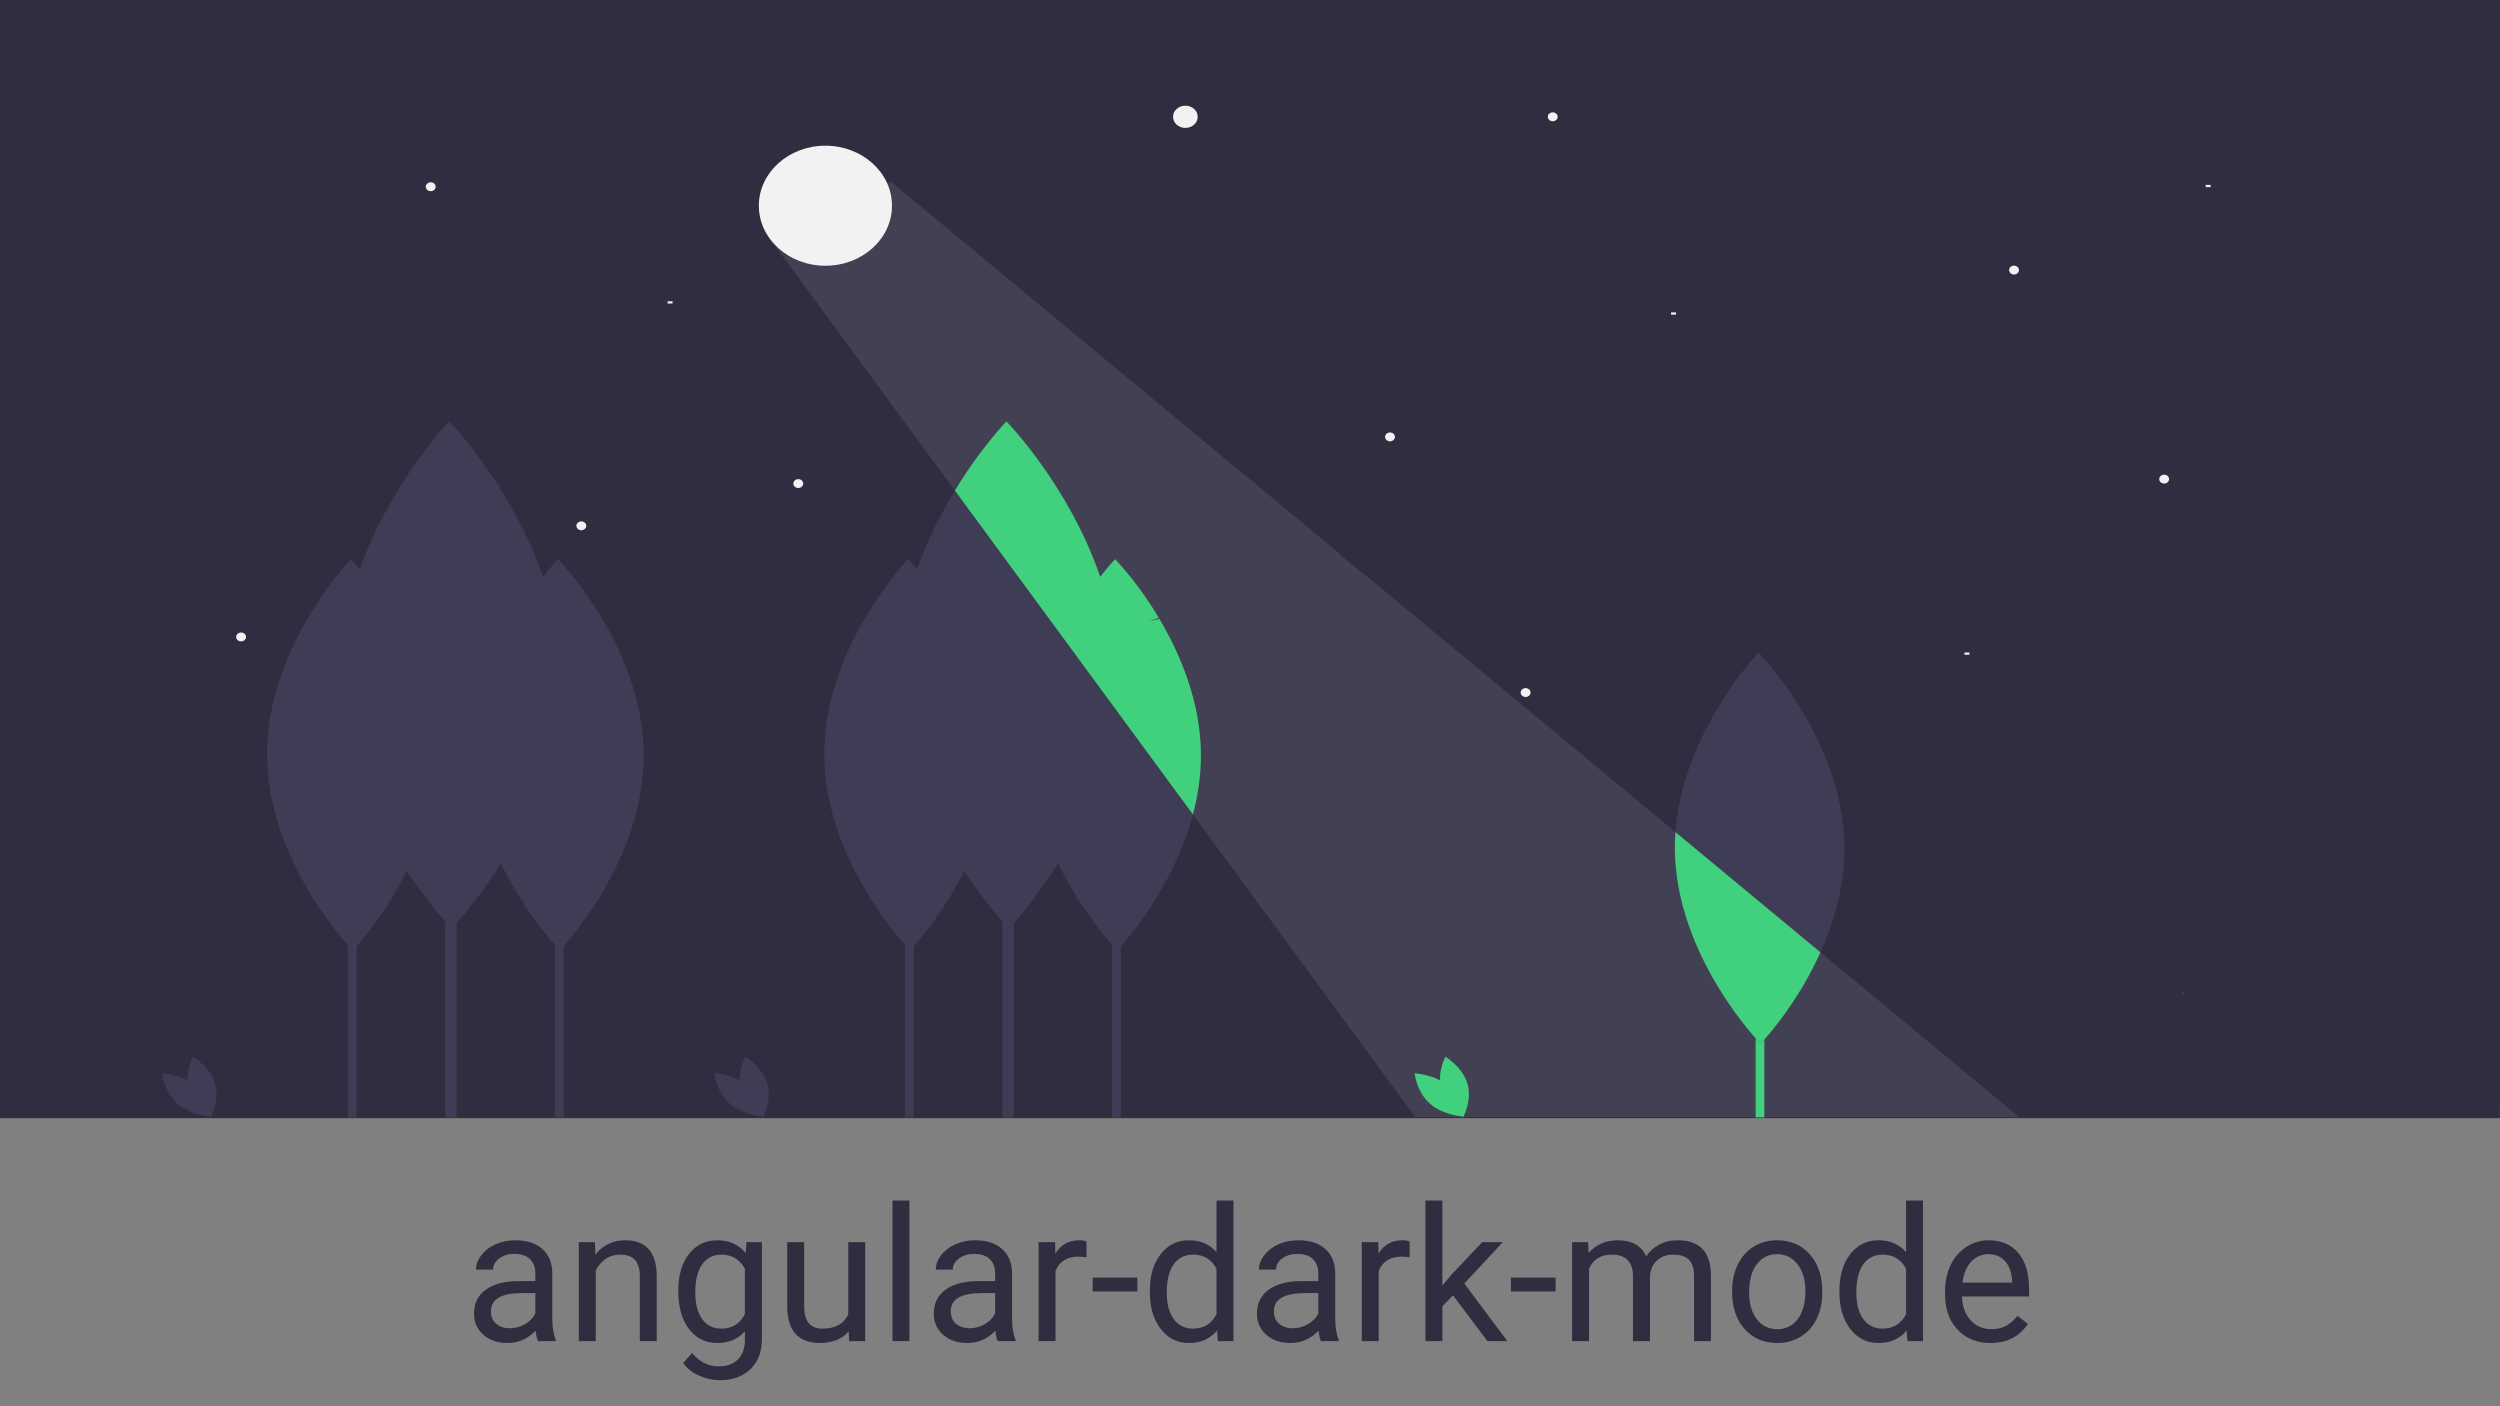 <svg width="1920" height="1080" viewBox="0 0 1920 1080" fill="none" xmlns="http://www.w3.org/2000/svg">
<rect x="0" y="0" width="1920" height="1080" fill="#808080" stroke="none"/>
<g clip-path="url(#clip0)">
<path d="M954.591 -1.588C-853.859 -334.323 4.072 383.834 -0 858.715H1919.9C1915.83 383.834 2600.79 -470.117 954.591 -1.588Z" fill="#2F2E41"/>
<path d="M910.367 98.238C915.596 98.238 919.834 94.417 919.834 89.702C919.834 84.988 915.596 81.166 910.367 81.166C905.138 81.166 900.899 84.988 900.899 89.702C900.899 94.417 905.138 98.238 910.367 98.238Z" fill="#F2F2F2"/>
<path d="M613.089 374.803C615.18 374.803 616.876 373.274 616.876 371.388C616.876 369.503 615.18 367.974 613.089 367.974C610.997 367.974 609.302 369.503 609.302 371.388C609.302 373.274 610.997 374.803 613.089 374.803Z" fill="#F2F2F2"/>
<path d="M1171.67 535.278C1173.76 535.278 1175.46 533.749 1175.46 531.864C1175.46 529.978 1173.76 528.449 1171.67 528.449C1169.58 528.449 1167.88 529.978 1167.88 531.864C1167.88 533.749 1169.58 535.278 1171.67 535.278Z" fill="#F2F2F2"/>
<path d="M185.16 492.598C187.251 492.598 188.947 491.07 188.947 489.184C188.947 487.298 187.251 485.77 185.16 485.77C183.068 485.77 181.373 487.298 181.373 489.184C181.373 491.07 183.068 492.598 185.16 492.598Z" fill="#F2F2F2"/>
<path d="M1662.08 371.388C1664.17 371.388 1665.87 369.859 1665.87 367.974C1665.87 366.088 1664.17 364.559 1662.08 364.559C1659.99 364.559 1658.3 366.088 1658.3 367.974C1658.3 369.859 1659.99 371.388 1662.08 371.388Z" fill="#F2F2F2"/>
<path d="M1546.79 210.829C1548.88 210.829 1550.57 209.3 1550.57 207.414C1550.57 205.529 1548.88 204 1546.79 204C1544.7 204 1543 205.529 1543 207.414C1543 209.3 1544.7 210.829 1546.79 210.829Z" fill="#F2F2F2"/>
<path d="M446.462 407.239C448.553 407.239 450.249 405.71 450.249 403.825C450.249 401.939 448.553 400.41 446.462 400.41C444.37 400.41 442.675 401.939 442.675 403.825C442.675 405.71 444.37 407.239 446.462 407.239Z" fill="#F2F2F2"/>
<path d="M1067.53 338.952C1069.62 338.952 1071.31 337.423 1071.31 335.537C1071.31 333.651 1069.62 332.123 1067.53 332.123C1065.44 332.123 1063.74 333.651 1063.74 335.537C1063.74 337.423 1065.44 338.952 1067.53 338.952Z" fill="#F2F2F2"/>
<path d="M1192.5 93.117C1194.59 93.117 1196.28 91.588 1196.28 89.702C1196.28 87.817 1194.59 86.288 1192.5 86.288C1190.41 86.288 1188.71 87.817 1188.71 89.702C1188.71 91.588 1190.41 93.117 1192.5 93.117Z" fill="#F2F2F2"/>
<path d="M330.787 146.829C332.878 146.829 334.574 145.3 334.574 143.414C334.574 141.529 332.878 140 330.787 140C328.695 140 327 141.529 327 143.414C327 145.3 328.695 146.829 330.787 146.829Z" fill="#F2F2F2"/>
<path d="M404.805 492.598H401.018V494.306H404.805V492.598Z" fill="#F2F2F2"/>
<path d="M516.521 231.399H512.734V233.107H516.521V231.399Z" fill="#F2F2F2"/>
<path d="M1697.79 142H1694V143.708H1697.79V142Z" fill="#F2F2F2"/>
<path d="M789.184 426.018H785.397V427.726H789.184V426.018Z" fill="#F2F2F2"/>
<path d="M1512.5 501.134H1508.71V502.842H1512.5V501.134Z" fill="#F2F2F2"/>
<path d="M1287.17 239.935H1283.38V241.642H1287.17V239.935Z" fill="#F2F2F2"/>
<path d="M432.868 620.87H426.204V858.174H432.868V620.87Z" fill="#3F3D56"/>
<path d="M494.363 579.41C494.787 662.389 430.036 729.928 430.036 729.928C430.036 729.928 364.596 662.93 364.172 579.951C363.748 496.971 428.5 429.433 428.5 429.433C428.5 429.433 493.939 496.43 494.363 579.41Z" fill="#3F3D56"/>
<path d="M350.622 550.52H341.983V858.174H350.622V550.52Z" fill="#3F3D56"/>
<path d="M430.347 518.025C430.897 625.604 346.949 713.165 346.949 713.165C346.949 713.165 262.111 626.306 261.561 518.727C261.011 411.148 344.958 323.587 344.958 323.587C344.958 323.587 429.797 410.446 430.347 518.025Z" fill="#3F3D56"/>
<path d="M1355 620.87H1348.33V858.174H1355V620.87Z" fill="#2ECC71"/>
<path d="M1416.49 651.112C1416.92 734.091 1352.17 801.63 1352.17 801.63C1352.17 801.63 1286.73 734.632 1286.3 651.652C1285.88 568.673 1350.63 501.134 1350.63 501.134C1350.63 501.134 1416.07 568.132 1416.49 651.112Z" fill="#3F3D56"/>
<path d="M273.815 620.87H267.151V858.174H273.815V620.87Z" fill="#3F3D56"/>
<path d="M335.31 579.41C335.734 662.389 270.982 729.928 270.982 729.928C270.982 729.928 205.543 662.93 205.119 579.951C204.695 496.971 269.446 429.433 269.446 429.433C269.446 429.433 334.885 496.43 335.31 579.41Z" fill="#3F3D56"/>
<path d="M860.797 620.87H854.134V858.174H860.797V620.87Z" fill="#3F3D56"/>
<path d="M922.292 579.41C922.716 662.389 857.965 729.928 857.965 729.928C857.965 729.928 792.525 662.93 792.101 579.951C791.677 496.971 856.429 429.433 856.429 429.433C856.429 429.433 921.868 496.43 922.292 579.41Z" fill="#3F3D56"/>
<path d="M778.551 550.52H769.912V858.174H778.551V550.52Z" fill="#3F3D56"/>
<path d="M858.276 518.025C858.826 625.604 774.879 713.165 774.879 713.165C774.879 713.165 690.04 626.306 689.49 518.727C688.94 411.148 772.887 323.587 772.887 323.587C772.887 323.587 857.726 410.446 858.276 518.025Z" fill="#3F3D56"/>
<path d="M701.744 620.87H695.08V858.174H701.744V620.87Z" fill="#3F3D56"/>
<path d="M763.239 579.41C763.663 662.389 698.911 729.928 698.911 729.928C698.911 729.928 633.472 662.93 633.048 579.951C632.624 496.971 697.375 429.433 697.375 429.433C697.375 429.433 762.815 496.43 763.239 579.41Z" fill="#3F3D56"/>
<path d="M1398.08 731.381L1286.74 639.076C1286.44 643.224 1286.28 647.417 1286.3 651.652C1286.73 734.632 1352.17 801.63 1352.17 801.63C1371.22 780.376 1386.69 756.705 1398.08 731.381V731.381Z" fill="#2ECC71"/>
<path d="M569.266 837.006C573.081 849.721 586.148 857.595 586.148 857.595C586.148 857.595 593.03 844.855 589.215 832.141C585.4 819.426 572.333 811.551 572.333 811.551C572.333 811.551 565.451 824.291 569.266 837.006Z" fill="#3F3D56"/>
<path d="M574.872 834.273C585.34 843.461 586.619 857.585 586.619 857.585C586.619 857.585 570.925 856.812 560.457 847.625C549.989 838.437 548.71 824.313 548.71 824.313C548.71 824.313 564.404 825.086 574.872 834.273Z" fill="#3F3D56"/>
<path d="M1107.02 837.006C1110.83 849.721 1123.9 857.595 1123.9 857.595C1123.9 857.595 1130.78 844.855 1126.97 832.141C1123.15 819.426 1110.08 811.551 1110.08 811.551C1110.08 811.551 1103.2 824.291 1107.02 837.006Z" fill="#2ECC71"/>
<path d="M1112.62 834.273C1123.09 843.461 1124.37 857.585 1124.37 857.585C1124.37 857.585 1108.68 856.812 1098.21 847.625C1087.74 838.437 1086.46 824.313 1086.46 824.313C1086.46 824.313 1102.16 825.086 1112.62 834.273Z" fill="#2ECC71"/>
<path d="M145.124 837.006C148.939 849.721 162.006 857.595 162.006 857.595C162.006 857.595 168.888 844.855 165.073 832.141C161.258 819.426 148.191 811.551 148.191 811.551C148.191 811.551 141.309 824.291 145.124 837.006Z" fill="#3F3D56"/>
<path d="M150.73 834.273C161.198 843.461 162.477 857.585 162.477 857.585C162.477 857.585 146.783 856.812 136.315 847.625C125.847 838.437 124.568 824.313 124.568 824.313C124.568 824.313 140.262 825.086 150.73 834.273Z" fill="#3F3D56"/>
<path d="M733.411 376.789L916.152 625.461C920.234 610.387 922.296 594.926 922.292 579.41C922.085 538.946 906.418 502.287 890.418 475.34L881.965 477.234L889.916 474.499C880.494 458.483 869.273 443.381 856.428 429.433C856.428 429.433 851.766 434.298 844.955 443.013C820.946 372.799 772.887 323.587 772.887 323.587C757.887 340.152 744.669 357.966 733.411 376.789V376.789Z" fill="#2ECC71"/>
<path d="M1676.95 762.802C1677.27 762.753 1677.58 762.676 1677.89 762.604C1676.89 762.493 1675.88 762.581 1674.92 762.862C1675.6 762.917 1676.28 762.897 1676.95 762.802V762.802Z" fill="#FF6584"/>
<path d="M1697.83 844.288C1697.93 844.365 1698.02 844.445 1698.12 844.519C1698.05 844.428 1697.97 844.34 1697.91 844.245L1697.83 844.288Z" fill="#FF6584"/>
<path opacity="0.1" d="M1088.24 474.524L1088.24 474.523L1046.93 440.273L1046.56 440.357L1030.01 426.797L1029.21 426.587L1030.07 426.291L854.133 280.441L684.219 139.583L597.639 180.989L590.557 182.403L694.315 323.587L1086.99 857.936H1550.75L1088.24 474.524Z" fill="#F2F2F2"/>
<path d="M633.917 204.084C662.152 204.084 685.042 183.447 685.042 157.99C685.042 132.533 662.152 111.896 633.917 111.896C605.682 111.896 582.793 132.533 582.793 157.99C582.793 183.447 605.682 204.084 633.917 204.084Z" fill="#F2F2F2"/>
</g>
<path d="M413.18 1030.01C412.43 1028.51 411.82 1025.84 411.352 1022C405.305 1028.28 398.086 1031.42 389.695 1031.42C382.195 1031.42 376.031 1029.31 371.203 1025.09C366.422 1020.83 364.031 1015.44 364.031 1008.92C364.031 1001 367.031 994.858 373.031 990.499C379.078 986.093 387.562 983.889 398.484 983.889H411.141V977.913C411.141 973.366 409.781 969.757 407.062 967.085C404.344 964.366 400.336 963.007 395.039 963.007C390.398 963.007 386.508 964.178 383.367 966.522C380.227 968.866 378.656 971.702 378.656 975.03H365.578C365.578 971.233 366.914 967.577 369.586 964.061C372.305 960.499 375.961 957.686 380.555 955.624C385.195 953.561 390.281 952.53 395.812 952.53C404.578 952.53 411.445 954.733 416.414 959.139C421.383 963.499 423.961 969.522 424.148 977.21V1012.23C424.148 1019.21 425.039 1024.76 426.82 1028.89V1030.01H413.18ZM391.594 1020.1C395.672 1020.1 399.539 1019.05 403.195 1016.94C406.852 1014.83 409.5 1012.08 411.141 1008.71V993.1H400.945C385.008 993.1 377.039 997.764 377.039 1007.09C377.039 1011.17 378.398 1014.36 381.117 1016.66C383.836 1018.95 387.328 1020.1 391.594 1020.1ZM456.844 953.936L457.266 963.499C463.078 956.186 470.672 952.53 480.047 952.53C496.125 952.53 504.234 961.6 504.375 979.741V1030.01H491.367V979.671C491.32 974.186 490.055 970.132 487.57 967.507C485.133 964.882 481.312 963.569 476.109 963.569C471.891 963.569 468.188 964.694 465 966.944C461.812 969.194 459.328 972.147 457.547 975.803V1030.01H444.539V953.936H456.844ZM520.898 991.343C520.898 979.483 523.641 970.061 529.125 963.077C534.609 956.046 541.875 952.53 550.922 952.53C560.203 952.53 567.445 955.811 572.648 962.374L573.281 953.936H585.164V1028.19C585.164 1038.03 582.234 1045.79 576.375 1051.46C570.562 1057.13 562.734 1059.97 552.891 1059.97C547.406 1059.97 542.039 1058.8 536.789 1056.45C531.539 1054.11 527.531 1050.9 524.766 1046.82L531.516 1039.01C537.094 1045.91 543.914 1049.35 551.977 1049.35C558.305 1049.35 563.227 1047.57 566.742 1044.01C570.305 1040.44 572.086 1035.43 572.086 1028.96V1022.42C566.883 1028.42 559.781 1031.42 550.781 1031.42C541.875 1031.42 534.656 1027.83 529.125 1020.66C523.641 1013.49 520.898 1003.72 520.898 991.343ZM533.977 992.819C533.977 1001.4 535.734 1008.15 539.25 1013.07C542.766 1017.94 547.688 1020.38 554.016 1020.38C562.219 1020.38 568.242 1016.66 572.086 1009.2V974.468C568.102 967.202 562.125 963.569 554.156 963.569C547.828 963.569 542.883 966.03 539.32 970.952C535.758 975.874 533.977 983.163 533.977 992.819ZM651.82 1022.49C646.758 1028.44 639.328 1031.42 629.531 1031.42C621.422 1031.42 615.234 1029.08 610.969 1024.39C606.75 1019.66 604.617 1012.67 604.57 1003.44V953.936H617.578V1003.08C617.578 1014.62 622.266 1020.38 631.641 1020.38C641.578 1020.38 648.188 1016.68 651.469 1009.27V953.936H664.477V1030.01H652.102L651.82 1022.49ZM698.438 1030.01H685.43V922.014H698.438V1030.01ZM766.289 1030.01C765.539 1028.51 764.93 1025.84 764.461 1022C758.414 1028.28 751.195 1031.42 742.805 1031.42C735.305 1031.42 729.141 1029.31 724.312 1025.09C719.531 1020.83 717.141 1015.44 717.141 1008.92C717.141 1001 720.141 994.858 726.141 990.499C732.188 986.093 740.672 983.889 751.594 983.889H764.25V977.913C764.25 973.366 762.891 969.757 760.172 967.085C757.453 964.366 753.445 963.007 748.148 963.007C743.508 963.007 739.617 964.178 736.477 966.522C733.336 968.866 731.766 971.702 731.766 975.03H718.688C718.688 971.233 720.023 967.577 722.695 964.061C725.414 960.499 729.07 957.686 733.664 955.624C738.305 953.561 743.391 952.53 748.922 952.53C757.688 952.53 764.555 954.733 769.523 959.139C774.492 963.499 777.07 969.522 777.258 977.21V1012.23C777.258 1019.21 778.148 1024.76 779.93 1028.89V1030.01H766.289ZM744.703 1020.1C748.781 1020.1 752.648 1019.05 756.305 1016.94C759.961 1014.83 762.609 1012.08 764.25 1008.71V993.1H754.055C738.117 993.1 730.148 997.764 730.148 1007.09C730.148 1011.17 731.508 1014.36 734.227 1016.66C736.945 1018.95 740.438 1020.1 744.703 1020.1ZM834.422 965.608C832.453 965.28 830.32 965.116 828.023 965.116C819.492 965.116 813.703 968.749 810.656 976.014V1030.01H797.648V953.936H810.305L810.516 962.725C814.781 955.928 820.828 952.53 828.656 952.53C831.188 952.53 833.109 952.858 834.422 953.514V965.608ZM873.516 991.835H839.203V981.218H873.516V991.835ZM883.078 991.343C883.078 979.671 885.844 970.296 891.375 963.218C896.906 956.093 904.148 952.53 913.102 952.53C922.008 952.53 929.062 955.577 934.266 961.671V922.014H947.273V1030.01H935.32L934.688 1021.86C929.484 1028.23 922.242 1031.42 912.961 1031.42C904.148 1031.42 896.953 1027.81 891.375 1020.59C885.844 1013.37 883.078 1003.95 883.078 992.327V991.343ZM896.086 992.819C896.086 1001.44 897.867 1008.19 901.43 1013.07C904.992 1017.94 909.914 1020.38 916.195 1020.38C924.445 1020.38 930.469 1016.68 934.266 1009.27V974.327C930.375 967.155 924.398 963.569 916.336 963.569C909.961 963.569 904.992 966.03 901.43 970.952C897.867 975.874 896.086 983.163 896.086 992.819ZM1014.49 1030.01C1013.74 1028.51 1013.13 1025.84 1012.66 1022C1006.62 1028.28 999.398 1031.42 991.008 1031.42C983.508 1031.42 977.344 1029.31 972.516 1025.09C967.734 1020.83 965.344 1015.44 965.344 1008.92C965.344 1001 968.344 994.858 974.344 990.499C980.391 986.093 988.875 983.889 999.797 983.889H1012.45V977.913C1012.45 973.366 1011.09 969.757 1008.38 967.085C1005.66 964.366 1001.65 963.007 996.352 963.007C991.711 963.007 987.82 964.178 984.68 966.522C981.539 968.866 979.969 971.702 979.969 975.03H966.891C966.891 971.233 968.227 967.577 970.898 964.061C973.617 960.499 977.273 957.686 981.867 955.624C986.508 953.561 991.594 952.53 997.125 952.53C1005.89 952.53 1012.76 954.733 1017.73 959.139C1022.7 963.499 1025.27 969.522 1025.46 977.21V1012.23C1025.46 1019.21 1026.35 1024.76 1028.13 1028.89V1030.01H1014.49ZM992.906 1020.1C996.984 1020.1 1000.85 1019.05 1004.51 1016.94C1008.16 1014.83 1010.81 1012.08 1012.45 1008.71V993.1H1002.26C986.32 993.1 978.352 997.764 978.352 1007.09C978.352 1011.17 979.711 1014.36 982.43 1016.66C985.148 1018.95 988.641 1020.1 992.906 1020.1ZM1082.62 965.608C1080.66 965.28 1078.52 965.116 1076.23 965.116C1067.7 965.116 1061.91 968.749 1058.86 976.014V1030.01H1045.85V953.936H1058.51L1058.72 962.725C1062.98 955.928 1069.03 952.53 1076.86 952.53C1079.39 952.53 1081.31 952.858 1082.62 953.514V965.608ZM1115.88 994.788L1107.73 1003.3V1030.01H1094.72V922.014H1107.73V987.335L1114.69 978.968L1138.38 953.936H1154.2L1124.6 985.718L1157.65 1030.01H1142.39L1115.88 994.788ZM1194.7 991.835H1160.39V981.218H1194.7V991.835ZM1219.66 953.936L1220.02 962.374C1225.59 955.811 1233.12 952.53 1242.59 952.53C1253.23 952.53 1260.47 956.608 1264.31 964.764C1266.84 961.108 1270.12 958.155 1274.16 955.905C1278.23 953.655 1283.04 952.53 1288.57 952.53C1305.26 952.53 1313.74 961.366 1314.02 979.038V1030.01H1301.02V979.811C1301.02 974.374 1299.77 970.319 1297.29 967.647C1294.8 964.928 1290.63 963.569 1284.77 963.569C1279.95 963.569 1275.94 965.022 1272.75 967.928C1269.56 970.788 1267.71 974.655 1267.2 979.53V1030.01H1254.12V980.163C1254.12 969.1 1248.7 963.569 1237.88 963.569C1229.34 963.569 1223.51 967.202 1220.37 974.468V1030.01H1207.36V953.936H1219.66ZM1330.27 991.272C1330.27 983.819 1331.72 977.116 1334.62 971.163C1337.58 965.21 1341.66 960.616 1346.86 957.382C1352.11 954.147 1358.09 952.53 1364.79 952.53C1375.15 952.53 1383.52 956.116 1389.89 963.288C1396.31 970.46 1399.52 979.999 1399.52 991.905V992.819C1399.52 1000.23 1398.09 1006.88 1395.23 1012.79C1392.42 1018.65 1388.37 1023.22 1383.07 1026.5C1377.82 1029.78 1371.77 1031.42 1364.93 1031.42C1354.62 1031.42 1346.25 1027.83 1339.83 1020.66C1333.45 1013.49 1330.27 1004 1330.27 992.186V991.272ZM1343.34 992.819C1343.34 1001.26 1345.29 1008.03 1349.18 1013.14C1353.12 1018.25 1358.37 1020.8 1364.93 1020.8C1371.54 1020.8 1376.79 1018.23 1380.68 1013.07C1384.57 1007.87 1386.52 1000.6 1386.52 991.272C1386.52 982.928 1384.52 976.178 1380.54 971.022C1376.6 965.819 1371.35 963.218 1364.79 963.218C1358.37 963.218 1353.19 965.772 1349.25 970.882C1345.31 975.991 1343.34 983.303 1343.34 992.819ZM1412.67 991.343C1412.67 979.671 1415.44 970.296 1420.97 963.218C1426.5 956.093 1433.74 952.53 1442.7 952.53C1451.6 952.53 1458.66 955.577 1463.86 961.671V922.014H1476.87V1030.01H1464.91L1464.28 1021.86C1459.08 1028.23 1451.84 1031.42 1442.55 1031.42C1433.74 1031.42 1426.55 1027.81 1420.97 1020.59C1415.44 1013.37 1412.67 1003.95 1412.67 992.327V991.343ZM1425.68 992.819C1425.68 1001.44 1427.46 1008.19 1431.02 1013.07C1434.59 1017.94 1439.51 1020.38 1445.79 1020.38C1454.04 1020.38 1460.06 1016.68 1463.86 1009.27V974.327C1459.97 967.155 1453.99 963.569 1445.93 963.569C1439.55 963.569 1434.59 966.03 1431.02 970.952C1427.46 975.874 1425.68 983.163 1425.68 992.819ZM1528.69 1031.42C1518.38 1031.42 1509.98 1028.05 1503.52 1021.3C1497.05 1014.5 1493.81 1005.43 1493.81 994.085V991.694C1493.81 984.147 1495.24 977.421 1498.1 971.514C1501.01 965.561 1505.04 960.921 1510.2 957.593C1515.4 954.218 1521.02 952.53 1527.07 952.53C1536.96 952.53 1544.65 955.788 1550.13 962.303C1555.62 968.819 1558.36 978.147 1558.36 990.288V995.702H1506.82C1507.01 1003.2 1509.19 1009.27 1513.36 1013.91C1517.58 1018.51 1522.92 1020.8 1529.39 1020.8C1533.98 1020.8 1537.88 1019.87 1541.06 1017.99C1544.25 1016.12 1547.04 1013.63 1549.43 1010.54L1557.38 1016.73C1551 1026.52 1541.44 1031.42 1528.69 1031.42ZM1527.07 963.218C1521.82 963.218 1517.41 965.139 1513.85 968.983C1510.29 972.78 1508.09 978.124 1507.24 985.014H1545.35V984.03C1544.98 977.421 1543.2 972.311 1540.01 968.702C1536.82 965.046 1532.51 963.218 1527.07 963.218Z" fill="#2F2E41"/>
<defs>
<clipPath id="clip0">
<rect width="1920" height="858.715" fill="white"/>
</clipPath>
</defs>
</svg>
